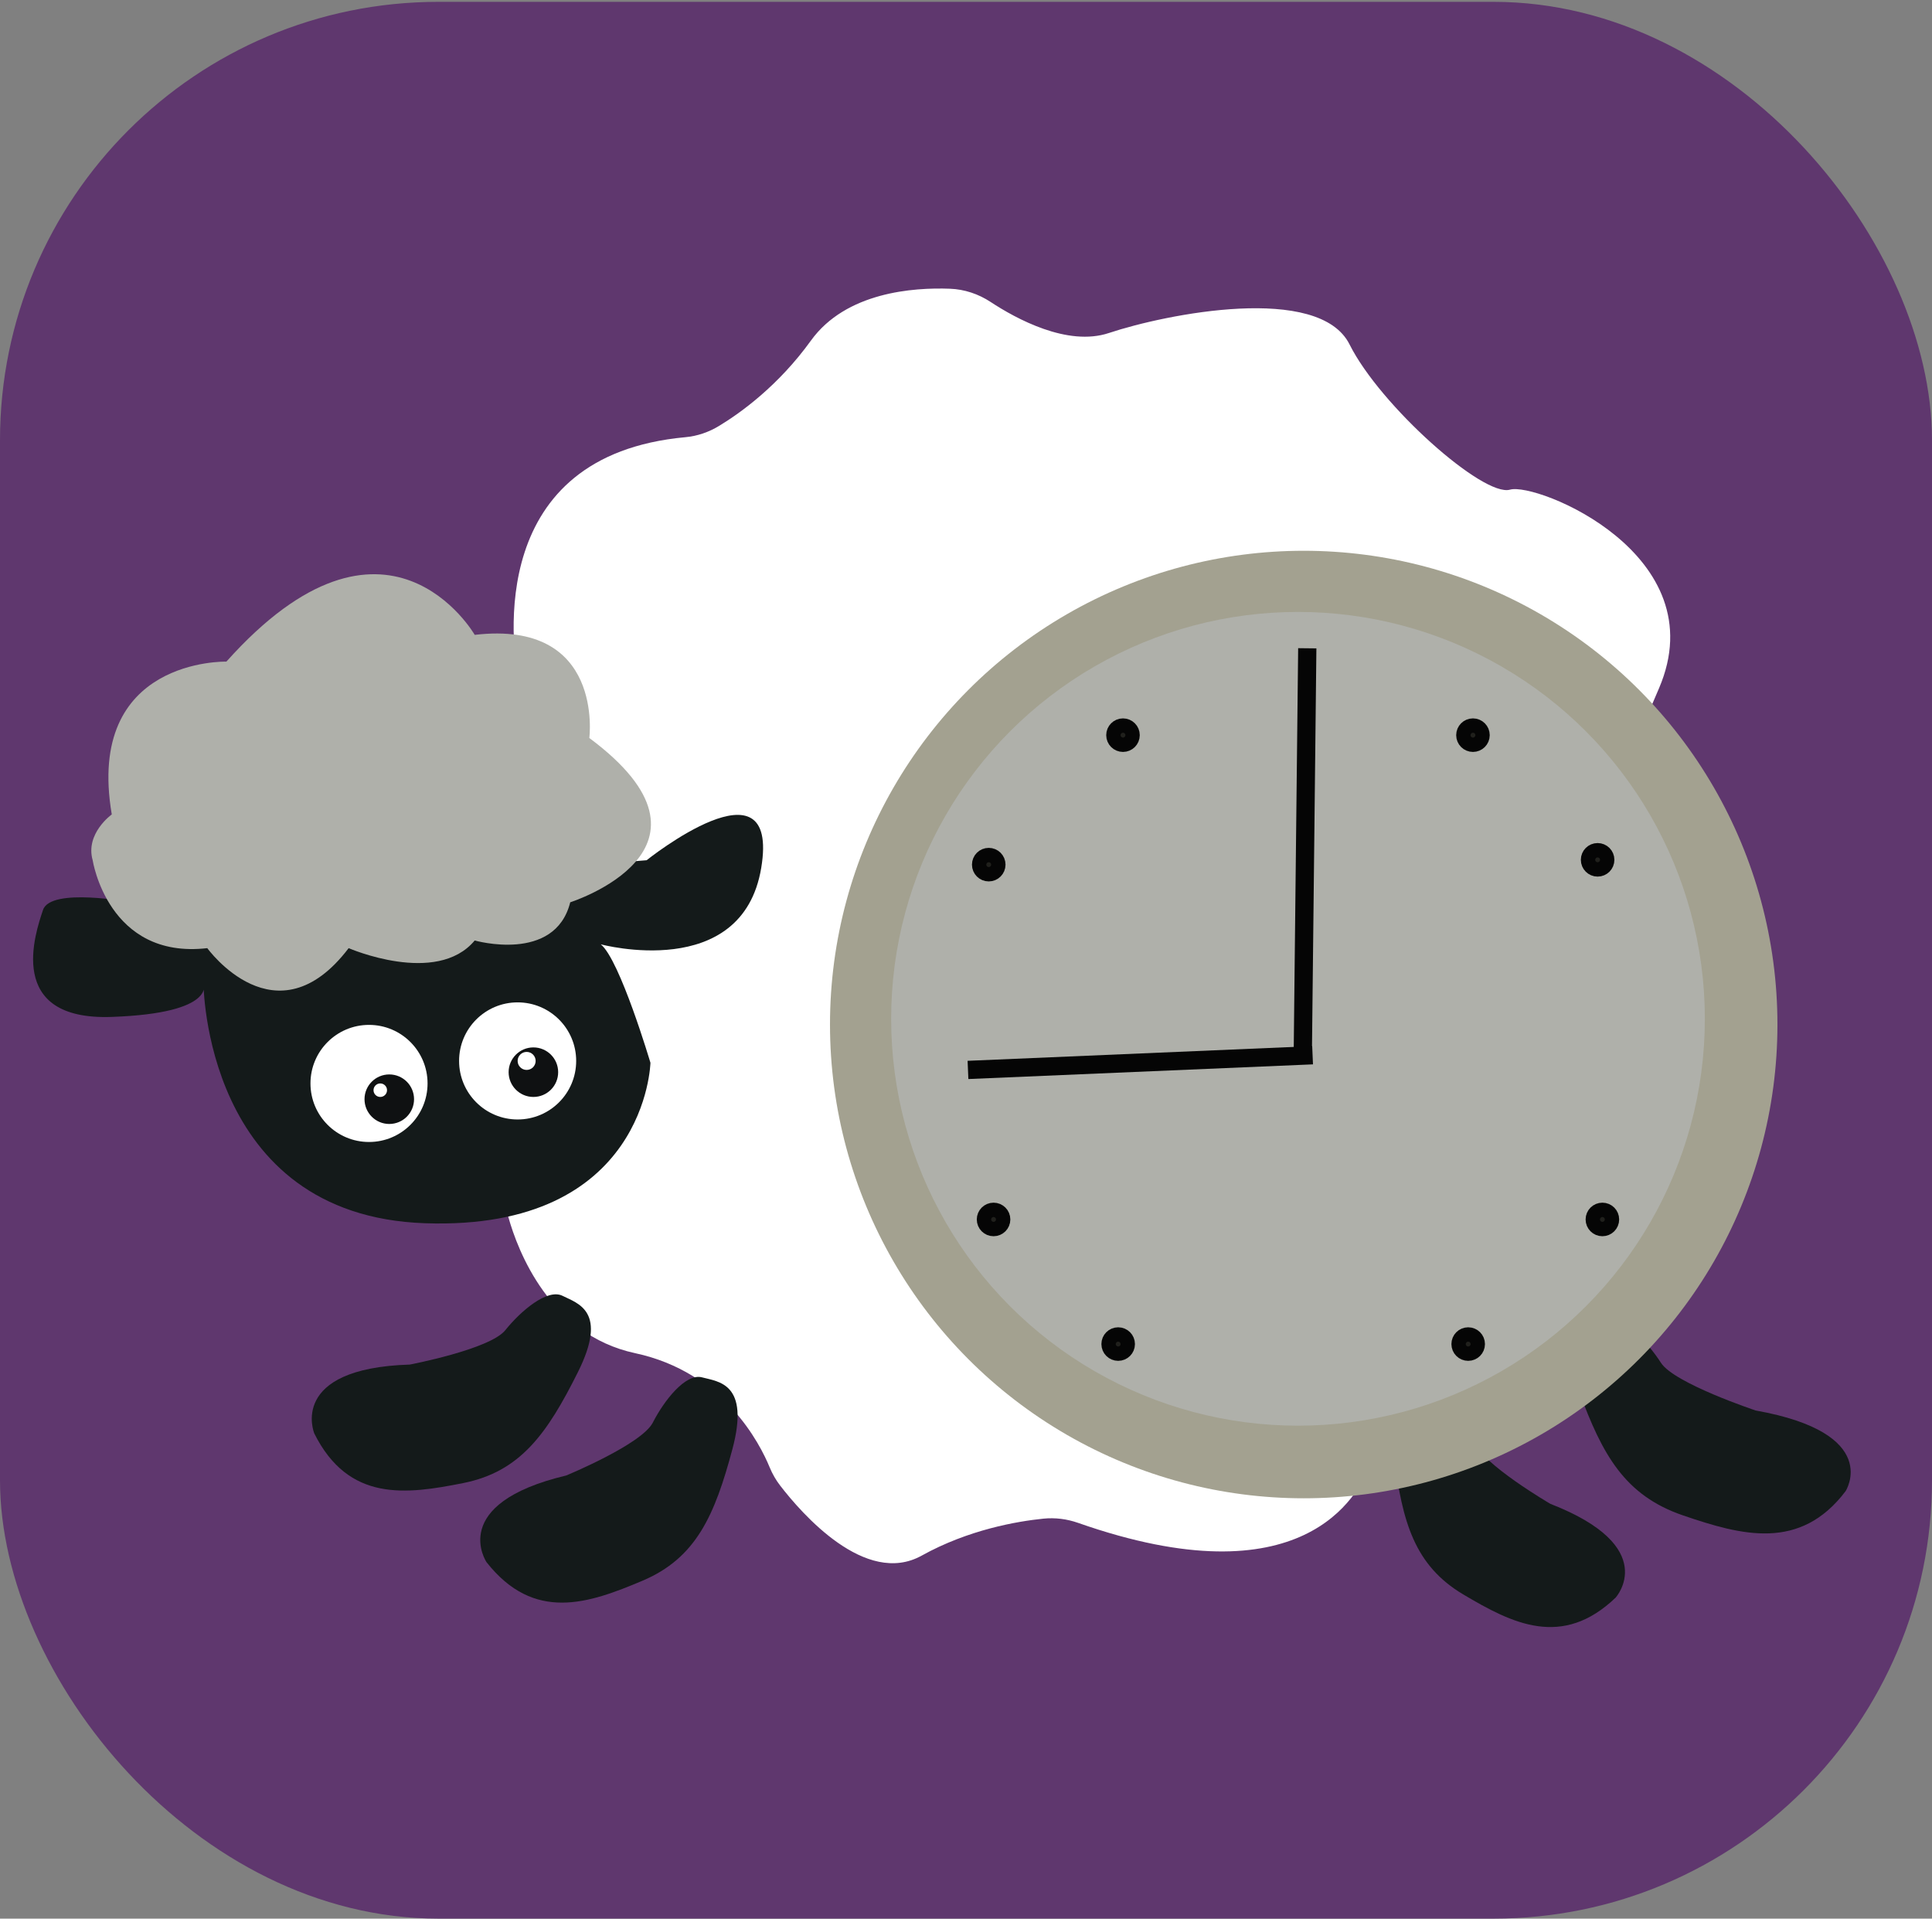 <?xml version="1.0" encoding="UTF-8"?>
<svg id="uuid-0b8ea28e-8137-4a23-8e51-a2297aab4866" data-name="Layer 2" xmlns="http://www.w3.org/2000/svg" xmlns:xlink="http://www.w3.org/1999/xlink" viewBox="0 0 429 426">
  <rect x="0" y="0" width="429" height="426" fill="#808080" stroke="none"/>
  <defs>
    <style>
      .uuid-0ec5cc00-00a0-4760-b120-5e4159d325c0 {
        fill: none;
      }

      .uuid-0ec5cc00-00a0-4760-b120-5e4159d325c0, .uuid-37b94030-db80-45b3-bd5f-146f0ad45101, .uuid-909f3d21-d34a-4d9b-83a7-cf146097ac22, .uuid-b022421e-5823-4974-8ab5-be0ae0d50a7c, .uuid-ec5a51d0-ab06-4d14-b60c-399f98b568ac, .uuid-3110ab67-9e9b-49f3-9c9d-86aa3fa64eb3, .uuid-521048c3-7542-4980-a692-9c9abff99ee1 {
        stroke-width: 0px;
      }

      .uuid-37b94030-db80-45b3-bd5f-146f0ad45101 {
        fill: #afb0aa;
      }

      .uuid-909f3d21-d34a-4d9b-83a7-cf146097ac22 {
        fill: #5f376e;
      }

      .uuid-b022421e-5823-4974-8ab5-be0ae0d50a7c {
        fill: #0f1112;
      }

      .uuid-711550a8-501f-488c-8452-8356d168fb8d {
        stroke-width: 3.19px;
      }

      .uuid-711550a8-501f-488c-8452-8356d168fb8d, .uuid-7fafd54e-fca8-4ff6-8384-1cb19aafd0e8 {
        fill: #20201c;
        stroke: #050505;
        stroke-miterlimit: 10;
      }

      .uuid-23991bd4-eaa7-43bc-a548-c59c63988d4c {
        clip-path: url(#uuid-b7e8680c-ac2a-4f8d-a716-582a1d4180ad);
      }

      .uuid-ec5a51d0-ab06-4d14-b60c-399f98b568ac {
        fill: #141a1a;
      }

      .uuid-3110ab67-9e9b-49f3-9c9d-86aa3fa64eb3 {
        fill: #a3a190;
      }

      .uuid-7fafd54e-fca8-4ff6-8384-1cb19aafd0e8 {
        stroke-width: 4.05px;
      }

      .uuid-521048c3-7542-4980-a692-9c9abff99ee1 {
        fill: #fff;
      }
    </style>
    <clipPath id="uuid-b7e8680c-ac2a-4f8d-a716-582a1d4180ad">
      <rect class="uuid-0ec5cc00-00a0-4760-b120-5e4159d325c0" width="429" height="426" rx="97.34" ry="97.34"/>
    </clipPath>
  </defs>
  <g id="uuid-cdd75402-1037-4009-b19b-6e6abbf71950" data-name="Layer 11">
    <g>
      <g class="uuid-23991bd4-eaa7-43bc-a548-c59c63988d4c">
        <rect class="uuid-909f3d21-d34a-4d9b-83a7-cf146097ac22" y=".41" width="429" height="426" rx="97.34" ry="97.34"/>
      </g>
      <g>
        <path class="uuid-521048c3-7542-4980-a692-9c9abff99ee1" d="M115.22,151.93c-1.73-9.11-7.19-50.8,36.99-54.86,2.65-.24,5.2-1.13,7.47-2.51,4.88-2.96,13.18-8.95,20.38-18.93,7.78-10.78,22.75-11.83,30.88-11.52,3.22.12,6.33,1.16,9.03,2.94,5.61,3.69,17.05,9.96,26.26,6.89,12.72-4.24,46.66-11.03,53.44,2.54,6.79,13.57,29.69,33.93,35.63,32.24,5.94-1.7,45.81,14.42,33.08,44.11l-30.54,71.26-19.1,47.75c-.83,2.08-1.26,4.31-1.26,6.55v20.86c0,3.54-1.07,7-3.06,9.93l-8.18,12c-.85,1.25-1.53,2.59-2.04,4.01-2.52,6.97-14.98,30.43-64.84,12.93-2.46-.86-5.07-1.19-7.66-.93-5.82.59-16.63,2.43-27.04,8.21-12.49,6.94-26.67-9.38-31.43-15.56-.94-1.22-1.71-2.56-2.3-3.98-2.17-5.3-10.2-21.19-29.9-25.41-19.02-4.08-26.07-22.83-28.13-30.15-.48-1.72-.7-3.5-.64-5.28l3.26-109.23c.04-1.29-.07-2.58-.31-3.85Z"/>
        <path class="uuid-ec5a51d0-ab06-4d14-b60c-399f98b568ac" d="M69.78,318.25s-5.94-14.42,21.21-15.27c0,0,17.81-3.39,21.21-7.63s9.33-9.33,12.72-7.63c3.39,1.7,10.18,3.39,3.39,16.97-6.79,13.57-12.72,22.06-25.45,24.6s-25.45,4.24-33.08-11.03Z"/>
        <path class="uuid-ec5a51d0-ab06-4d14-b60c-399f98b568ac" d="M108.02,346.83s-8.72-12.93,17.7-19.22c0,0,16.77-6.91,19.24-11.75,2.47-4.84,7.26-11.02,10.93-10.04s10.65,1.28,6.74,15.94c-3.92,14.66-8.03,24.17-19.98,29.22-11.95,5.05-24.07,9.28-34.63-4.14Z"/>
        <path class="uuid-ec5a51d0-ab06-4d14-b60c-399f98b568ac" d="M358.78,354.69s10.09-11.21-14.51-20.78c0,0-15.23-8.86-16.97-13.83-1.74-4.96-5.54-11.52-9.2-11.08-3.66.45-10.42-.21-8.57,14.36,1.85,14.56,4.55,24.22,15.39,30.66,10.84,6.44,21.95,12.11,33.87.67Z"/>
        <path class="uuid-ec5a51d0-ab06-4d14-b60c-399f98b568ac" d="M409.82,331.08s8.26-12.86-19.96-17.9c0,0-18.12-6.02-21.05-10.6-2.94-4.58-8.41-10.37-12.2-9.28-3.78,1.09-11.11,1.66-5.96,15.69,5.15,14.03,10.14,23.06,23.06,27.48,12.92,4.41,25.97,8.02,36.11-5.39Z"/>
        <path class="uuid-ec5a51d0-ab06-4d14-b60c-399f98b568ac" d="M29.06,200.34s-17.81-3.39-19.51,1.7-8.48,24.6,15.27,23.75c23.75-.85,20.36-7.63,20.36-7.63,0,0,0,51.75,49.2,53.44,49.2,1.7,50.05-35.63,50.05-35.63,0,0-6.79-22.9-11.03-26.3,0,0,31.39,8.48,35.63-16.97s-25.45-1.7-25.45-1.7l-114.52,9.33Z"/>
        <path class="uuid-37b94030-db80-45b3-bd5f-146f0ad45101" d="M20.58,191.01s3.39,22.06,25.45,19.51c0,0,15.27,21.21,31.39,0,0,0,19.51,8.48,27.99-1.7,0,0,17.81,5.09,21.21-8.48,0,0,37.33-11.88,4.24-36.48,0,0,3.39-26.3-25.45-22.9,0,0-19.51-33.93-55.14,5.94,0,0-31.39-.85-25.45,33.93,0,0-5.94,4.24-4.24,10.18Z"/>
        <circle class="uuid-3110ab67-9e9b-49f3-9c9d-86aa3fa64eb3" cx="289.49" cy="227.48" r="105.19"/>
        <circle class="uuid-37b94030-db80-45b3-bd5f-146f0ad45101" cx="288.22" cy="226.21" r="90.34"/>
      </g>
      <g>
        <circle class="uuid-711550a8-501f-488c-8452-8356d168fb8d" cx="248.29" cy="298.43" r="2.13"/>
        <circle class="uuid-711550a8-501f-488c-8452-8356d168fb8d" cx="326.01" cy="298.43" r="2.13"/>
        <circle class="uuid-711550a8-501f-488c-8452-8356d168fb8d" cx="355.81" cy="270.76" r="2.13"/>
        <circle class="uuid-711550a8-501f-488c-8452-8356d168fb8d" cx="354.75" cy="190.91" r="2.13"/>
        <circle class="uuid-711550a8-501f-488c-8452-8356d168fb8d" cx="327.07" cy="163.23" r="2.13"/>
        <circle class="uuid-711550a8-501f-488c-8452-8356d168fb8d" cx="249.36" cy="163.23" r="2.13"/>
        <circle class="uuid-711550a8-501f-488c-8452-8356d168fb8d" cx="219.55" cy="191.98" r="2.13"/>
        <circle class="uuid-711550a8-501f-488c-8452-8356d168fb8d" cx="220.62" cy="270.76" r="2.13"/>
      </g>
      <line class="uuid-7fafd54e-fca8-4ff6-8384-1cb19aafd0e8" x1="290.28" y1="143.94" x2="289.28" y2="234.56"/>
      <line class="uuid-7fafd54e-fca8-4ff6-8384-1cb19aafd0e8" x1="291.46" y1="234.3" x2="214.94" y2="237.56"/>
    </g>
    <g>
      <circle class="uuid-521048c3-7542-4980-a692-9c9abff99ee1" cx="81.94" cy="240.56" r="13"/>
      <circle class="uuid-521048c3-7542-4980-a692-9c9abff99ee1" cx="114.94" cy="235.56" r="13"/>
      <circle class="uuid-b022421e-5823-4974-8ab5-be0ae0d50a7c" cx="86.44" cy="244.06" r="5.5"/>
      <circle class="uuid-b022421e-5823-4974-8ab5-be0ae0d50a7c" cx="118.44" cy="238.06" r="5.5"/>
      <circle class="uuid-521048c3-7542-4980-a692-9c9abff99ee1" cx="84.44" cy="242.06" r="1.5"/>
      <circle class="uuid-521048c3-7542-4980-a692-9c9abff99ee1" cx="116.94" cy="235.56" r="2"/>
    </g>
  </g>
</svg>